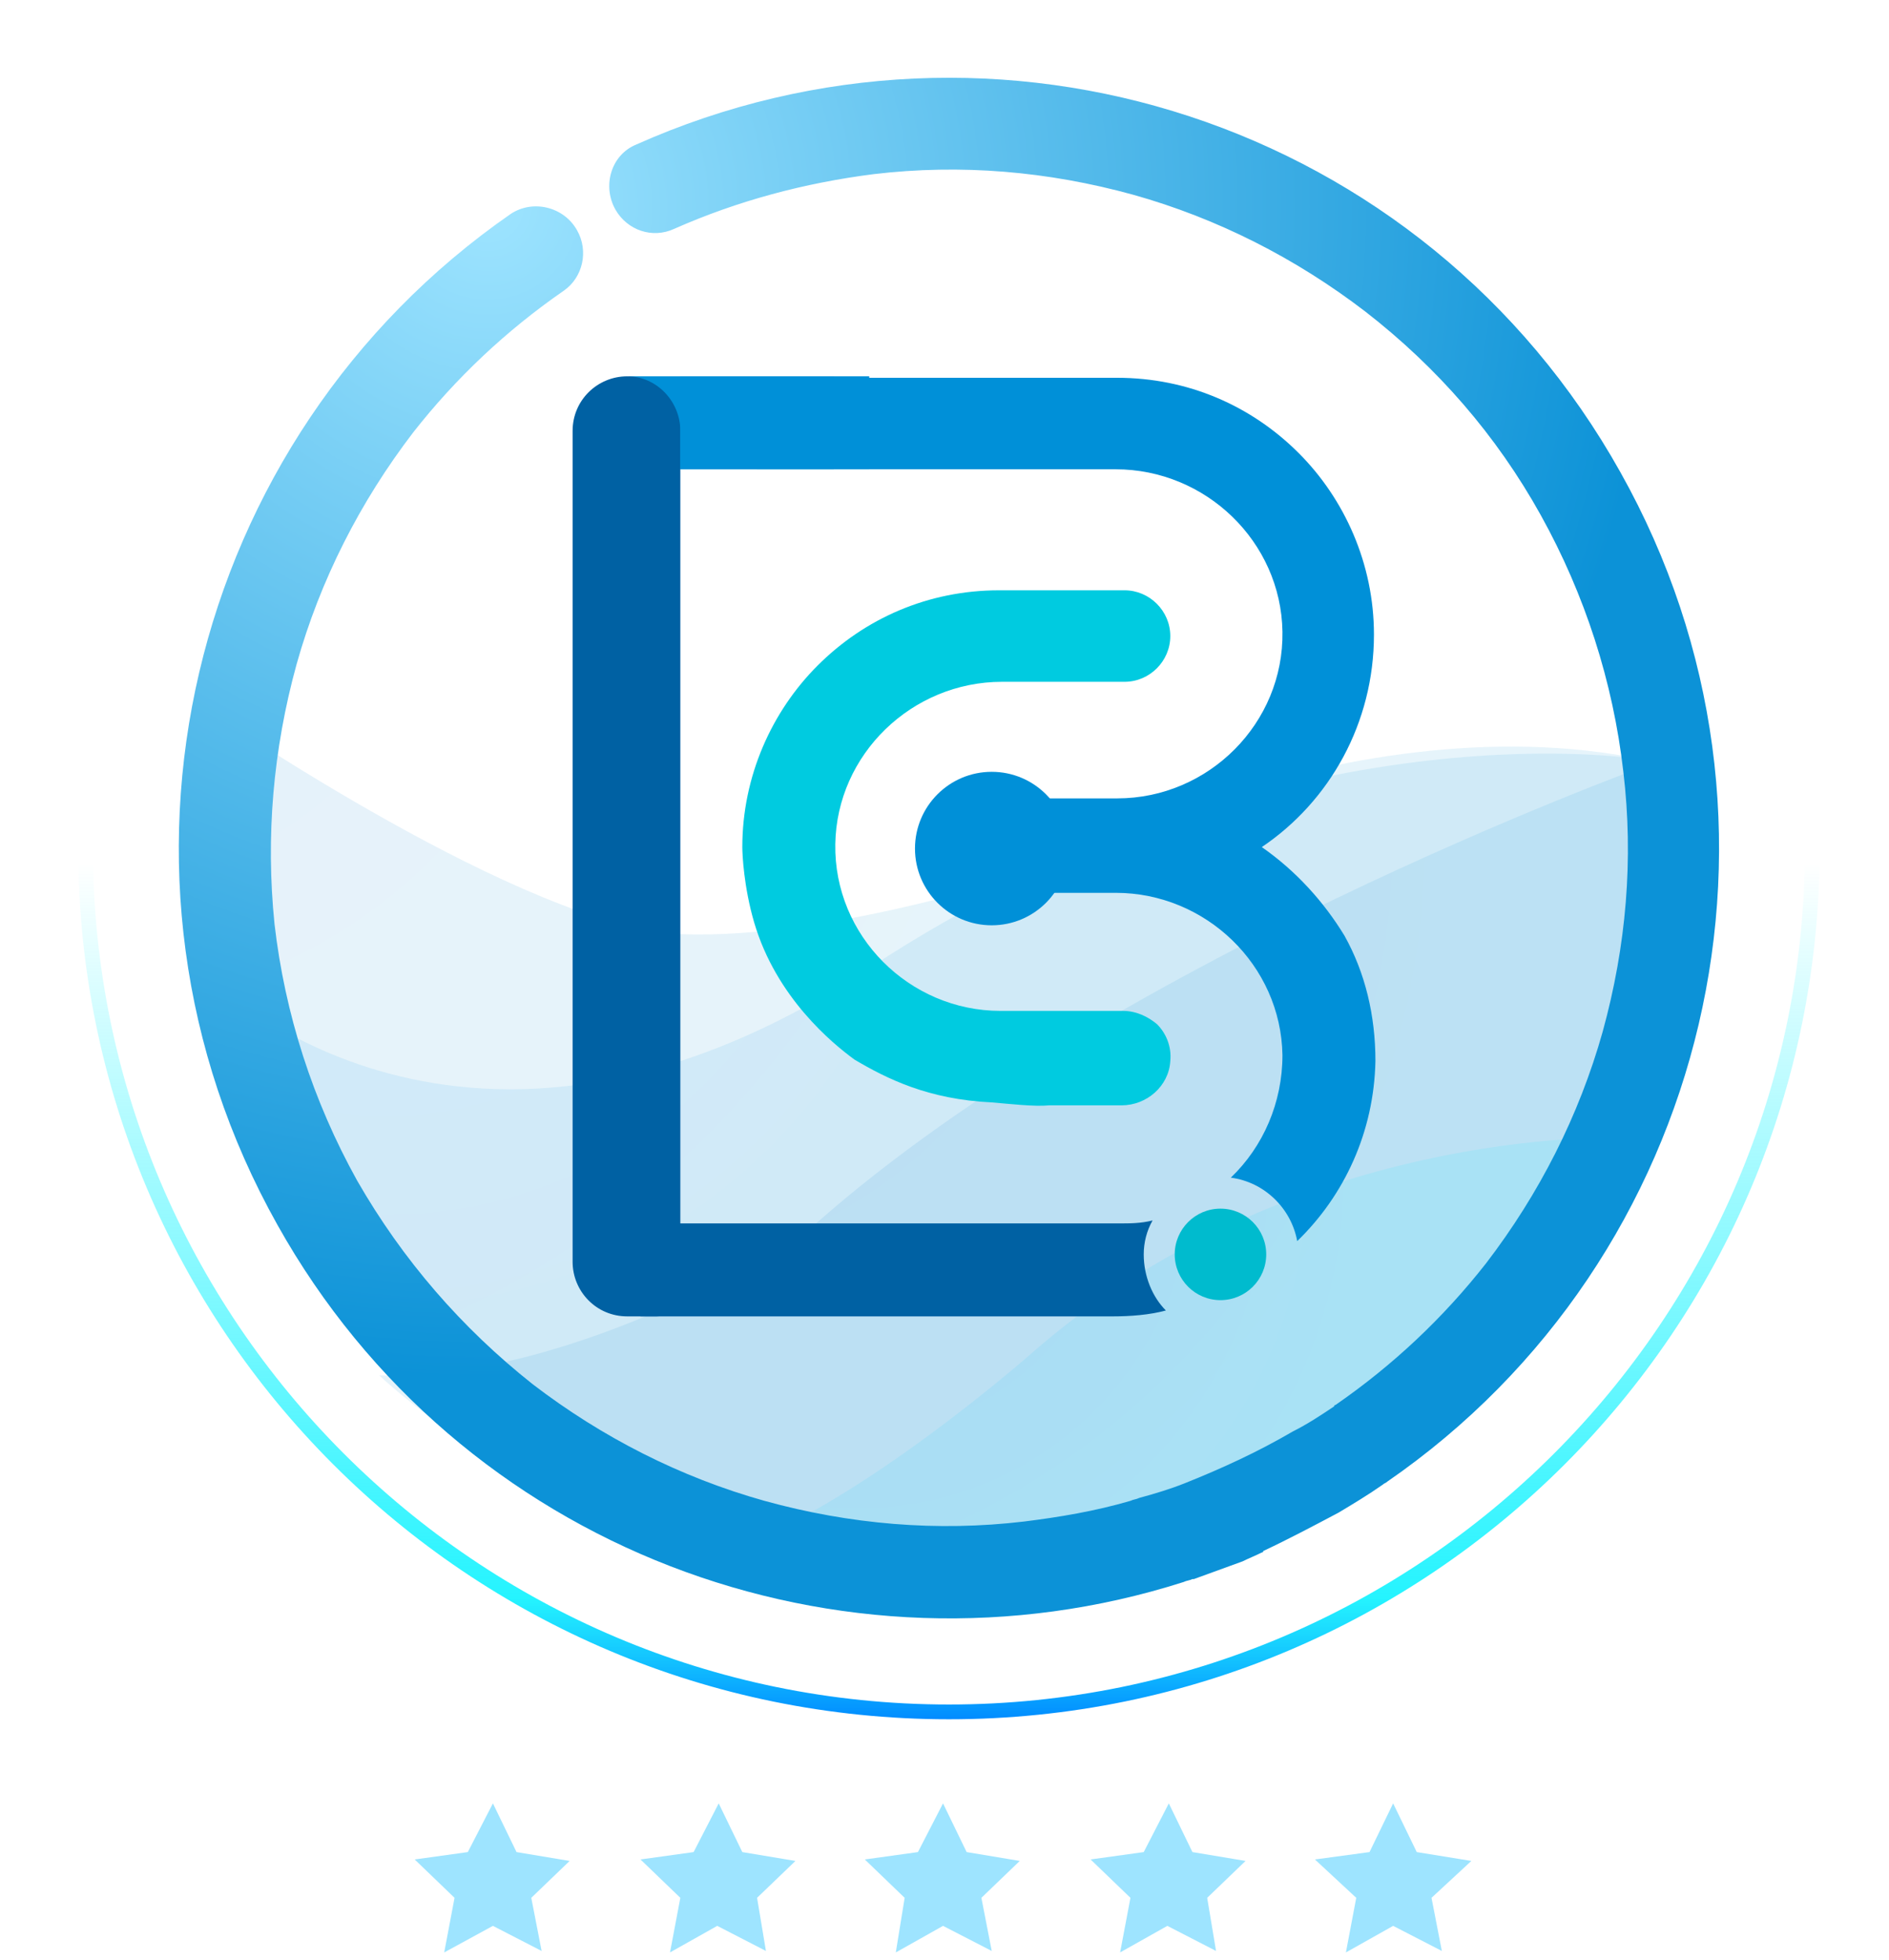 <?xml version="1.0" encoding="utf-8"?>
<!-- Generator: Adobe Illustrator 21.0.0, SVG Export Plug-In . SVG Version: 6.00 Build 0)  -->
<svg version="1.1" id="Layer_1" xmlns="http://www.w3.org/2000/svg" xmlns:xlink="http://www.w3.org/1999/xlink" x="0px" y="0px"
	 viewBox="0 0 128 132.8" style="enable-background:new 0 0 128 132.8;" xml:space="preserve">
<style type="text/css">
	.st0{fill:#9EE4FF;}
	.st1{display:none;}
	.st2{display:inline;}
	.st3{opacity:0.1;fill:url(#SVGID_1_);enable-background:new    ;}
	.st4{opacity:0.1;fill:url(#SVGID_2_);enable-background:new    ;}
	.st5{opacity:0.1;fill:url(#SVGID_3_);enable-background:new    ;}
	.st6{opacity:0.1;fill:url(#SVGID_4_);enable-background:new    ;}
	.st7{fill:#0090D8;}
	.st8{fill:#0061A3;}
	.st9{fill:#00CBE0;}
	.st10{fill:url(#SVGID_5_);}
	.st11{fill:#00BBCE;}
	.st12{fill:url(#SVGID_6_);}
</style>
<g id="Layer_2">
</g>
<g id="Layer_1_1_">
	<g>
		<polygon class="st0" points="69.1,126.1 66.5,128.6 67.2,132.2 63.9,130.5 60.7,132.3 61.3,128.6 58.6,126 62.2,125.5 63.9,122.2 
			65.5,125.5 		"/>
		<polygon class="st0" points="53.9,126.1 51.3,128.6 51.9,132.2 48.6,130.5 45.4,132.3 46.1,128.6 43.4,126 47,125.5 48.7,122.2 
			50.3,125.5 		"/>
		<polygon class="st0" points="84.4,126.1 81.8,128.6 82.4,132.2 79.1,130.5 75.9,132.3 76.6,128.6 73.9,126 77.5,125.5 79.2,122.2 
			80.8,125.5 		"/>
		<polygon class="st0" points="99.7,126.1 97,128.6 97.7,132.2 94.4,130.5 91.2,132.3 91.9,128.6 89.1,126 92.8,125.5 94.4,122.2 
			96,125.5 		"/>
		<polygon class="st0" points="38.6,126.1 36,128.6 36.7,132.2 33.4,130.5 30.1,132.3 30.8,128.6 28.1,126 31.7,125.5 33.4,122.2 
			35,125.5 		"/>
	</g>
</g>
<g>
	<g class="st1">
		<path class="st2" d="M64.3,11.6c25.3,0,45.9,20.6,45.9,45.9s-20.6,45.9-45.9,45.9S18.4,82.8,18.4,57.5S39,11.6,64.3,11.6
			 M64.3,5.3c-28.8,0-52.2,23.4-52.2,52.2s23.4,52.2,52.2,52.2s52.2-23.4,52.2-52.2S93.1,5.3,64.3,5.3L64.3,5.3z"/>
	</g>
	<g>
		
			<radialGradient id="SVGID_1_" cx="4.957" cy="100.023" r="63.422" gradientTransform="matrix(1 0 0 -1 0 134)" gradientUnits="userSpaceOnUse">
			<stop  offset="0" style="stop-color:#007ACB"/>
			<stop  offset="1" style="stop-color:#0C92D7"/>
		</radialGradient>
		<path class="st3" d="M14.4,48.3c0,0,21.3,14.6,31.7,15s24.4-4.4,24.4-4.4s23.2-12.7,43.8-6.7c0,0-1.9,58.7-51.8,56
			C67.1,107,11.5,104.1,14.4,48.3z"/>
		
			<radialGradient id="SVGID_2_" cx="26.229" cy="82.266" r="47.737" gradientTransform="matrix(1 0 0 -1 0 134)" gradientUnits="userSpaceOnUse">
			<stop  offset="0" style="stop-color:#19ABFF"/>
			<stop  offset="1" style="stop-color:#0C92D7"/>
		</radialGradient>
		<path class="st4" d="M110.7,51.4c0,0-24.4-3.8-51.8,14.2s-44.5,0.8-44.5,0.8s19,51.8,60.8,40.5S109.6,56.2,110.7,51.4z"/>
		
			<radialGradient id="SVGID_3_" cx="42.901" cy="77.41" r="53.736" gradientTransform="matrix(1 0 0 -1 0 134)" gradientUnits="userSpaceOnUse">
			<stop  offset="0" style="stop-color:#007ACB"/>
			<stop  offset="1" style="stop-color:#0C92D7"/>
		</radialGradient>
		<path class="st5" d="M111.5,51.9c0,0-37,13.4-57.2,31.9c0,0-15.2,9.8-28.6,9.4c0,0,34.4,32.8,71.8,2.1
			C97.5,95.3,111.3,73.1,111.5,51.9z"/>
		
			<radialGradient id="SVGID_4_" cx="58.213" cy="54.377" r="36.447" gradientTransform="matrix(1 0 0 -1 0 134)" gradientUnits="userSpaceOnUse">
			<stop  offset="0" style="stop-color:#19ABFF"/>
			<stop  offset="1" style="stop-color:#01F2FF"/>
		</radialGradient>
		<path class="st6" d="M109.6,77.1c0,0-22.1-0.8-39.7,14.6c0,0-16.3,14.4-24.6,14C45.3,105.7,88.1,116.8,109.6,77.1z"/>
	</g>
	<rect x="42.6" y="25.5" class="st7" width="16.3" height="6.3"/>
	<path id="L_2_" class="st8" d="M42.5,25.5c-2,0-3.7,1.6-3.7,3.7v56.3c0,2,1.6,3.7,3.7,3.7h2c0.9,0,1.6-0.7,1.6-1.6V29.2
		C46.1,27.2,44.5,25.5,42.5,25.5L42.5,25.5z"/>
	<path id="COIN_1_" class="st9" d="M57.9,71.8c-1.5-1.1-5.3-4.2-6.8-9.3c-0.7-2.4-0.8-4.6-0.8-5.1c0-4.8,2-9.2,5.1-12.3
		c3.2-3.2,7.5-5.1,12.3-5.1h8.5c1.7,0,3.1,1.4,3.1,3.1l0,0c0,1.7-1.4,3.1-3.1,3.1h-8.3c-6.1,0-11.2,4.9-11.3,11
		c-0.1,6.2,5,11.3,11.2,11.3h3.3h5c0.9,0,1.7,0.4,2.3,0.9c0.6,0.6,1,1.5,0.9,2.5c-0.1,1.7-1.6,3-3.3,3h-4.9c-1,0.1-2.7-0.1-3.9-0.2
		C62.9,74.5,60.1,73.1,57.9,71.8z"/>
	
		<radialGradient id="SVGID_5_" cx="33.051" cy="119.968" r="79.36" gradientTransform="matrix(1 0 0 -1 0 134)" gradientUnits="userSpaceOnUse">
		<stop  offset="0" style="stop-color:#9EE4FF"/>
		<stop  offset="1" style="stop-color:#0C92D7"/>
	</radialGradient>
	<path class="st10" d="M109.8,32C96.5,8.2,67.5-1.1,43.1,9.8c-1.7,0.7-2.3,2.8-1.4,4.4l0,0c0.8,1.4,2.5,2,4,1.3
		c4.3-1.9,8.8-3.1,13.5-3.7c5.9-0.7,11.8-0.2,17.6,1.4c5.7,1.6,11,4.3,15.7,7.9c4.9,3.8,8.9,8.4,11.9,13.8s4.9,11.3,5.6,17.4
		c0.7,5.9,0.2,11.8-1.4,17.6c-1.6,5.7-4.3,11-7.9,15.7c-2.9,3.7-6.3,6.9-10.2,9.6c0,0-0.1,0-0.1,0.1c-0.9,0.6-1.8,1.2-2.8,1.7
		c-2.4,1.4-4.8,2.5-7.3,3.5c-1,0.4-2,0.7-3.1,1c-0.2,0.1-0.4,0.1-0.6,0.2l0,0c-2.4,0.7-4.8,1.1-7.2,1.4c-5.9,0.7-11.8,0.2-17.6-1.4
		c-5.7-1.6-11-4.3-15.7-7.9C31.3,90,27.3,85.4,24.2,80c-3-5.4-4.9-11.3-5.6-17.4C18,56.7,18.5,50.8,20.1,45c1.6-5.7,4.3-11,7.9-15.7
		c2.9-3.7,6.3-6.9,10.2-9.6c1.3-0.9,1.7-2.7,0.9-4.1l0,0c-0.9-1.6-3-2.1-4.5-1.1C12.7,29.7,5.5,59.3,18.8,83
		c12.3,22,38.2,31.6,61.4,24.2c0.2-0.1,0.4-0.1,0.6-0.2h0.1c1.1-0.4,2.2-0.8,3.3-1.2c0.4-0.2,0.9-0.4,1.3-0.6c0,0,0.1,0,0.1-0.1
		c1.7-0.8,3.4-1.7,5.1-2.6c1-0.6,2-1.2,3-1.9c0.1-0.1,0.2-0.1,0.3-0.2C115.9,85.3,123.1,55.7,109.8,32z"/>
	<circle class="st7" cx="67.2" cy="57.5" r="5.2"/>
	<circle class="st11" cx="82.7" cy="85" r="3.1"/>
	<g>
		<path class="st8" d="M77.5,85c0-0.8,0.2-1.6,0.6-2.3c-0.8,0.2-1.5,0.2-2.3,0.2H43.4v6.3h32c1.2,0,2.5-0.1,3.6-0.4
			C78.1,87.9,77.5,86.5,77.5,85z"/>
		<path class="st7" d="M85.5,57.4c4.6-3.1,7.6-8.4,7.6-14.4c0-4.8-2-9.2-5.1-12.3c-3.2-3.2-7.5-5.1-12.3-5.1H51.4
			c-1.7,0-3.1,1.4-3.1,3.1s1.4,3.1,3.1,3.1h24.2c6.1,0,11.2,4.9,11.3,11c0.1,6.2-5,11.3-11.2,11.3h-3.3h-5c-0.9,0-1.7,0.4-2.3,0.9
			c-0.6,0.6-1,1.5-0.9,2.5c0.1,1.7,1.6,3,3.3,3h4.9h3.2c6.1,0,11.2,4.9,11.3,11c0,3.2-1.3,6.2-3.5,8.3c2.3,0.3,4.1,2.1,4.5,4.3
			c3.2-3.1,5.2-7.4,5.3-12.2c0-3.1-0.7-6-2.1-8.5C89.7,61.1,87.8,59,85.5,57.4z"/>
	</g>
	<rect x="46.1" y="25.5" class="st7" width="10.4" height="6.3"/>
</g>
<linearGradient id="SVGID_6_" gradientUnits="userSpaceOnUse" x1="64.3" y1="17.5" x2="64.3" y2="135.5" gradientTransform="matrix(1 0 0 -1 0 134)">
	<stop  offset="0" style="stop-color:#018BFF"/>
	<stop  offset="6.952398e-02" style="stop-color:#01F2FF;stop-opacity:0.859"/>
	<stop  offset="0.492" style="stop-color:#01F2FF;stop-opacity:0"/>
	<stop  offset="1" style="stop-color:#01F2FF;stop-opacity:0"/>
</linearGradient>
<path class="st12" d="M64.3-0.5c32,0,58,26,58,58s-26,58-58,58s-58-26-58-58S32.3-0.5,64.3-0.5 M64.3-1.5c-32.6,0-59,26.4-59,59
	s26.4,59,59,59s59-26.4,59-59S96.9-1.5,64.3-1.5L64.3-1.5z"/>
</svg>
